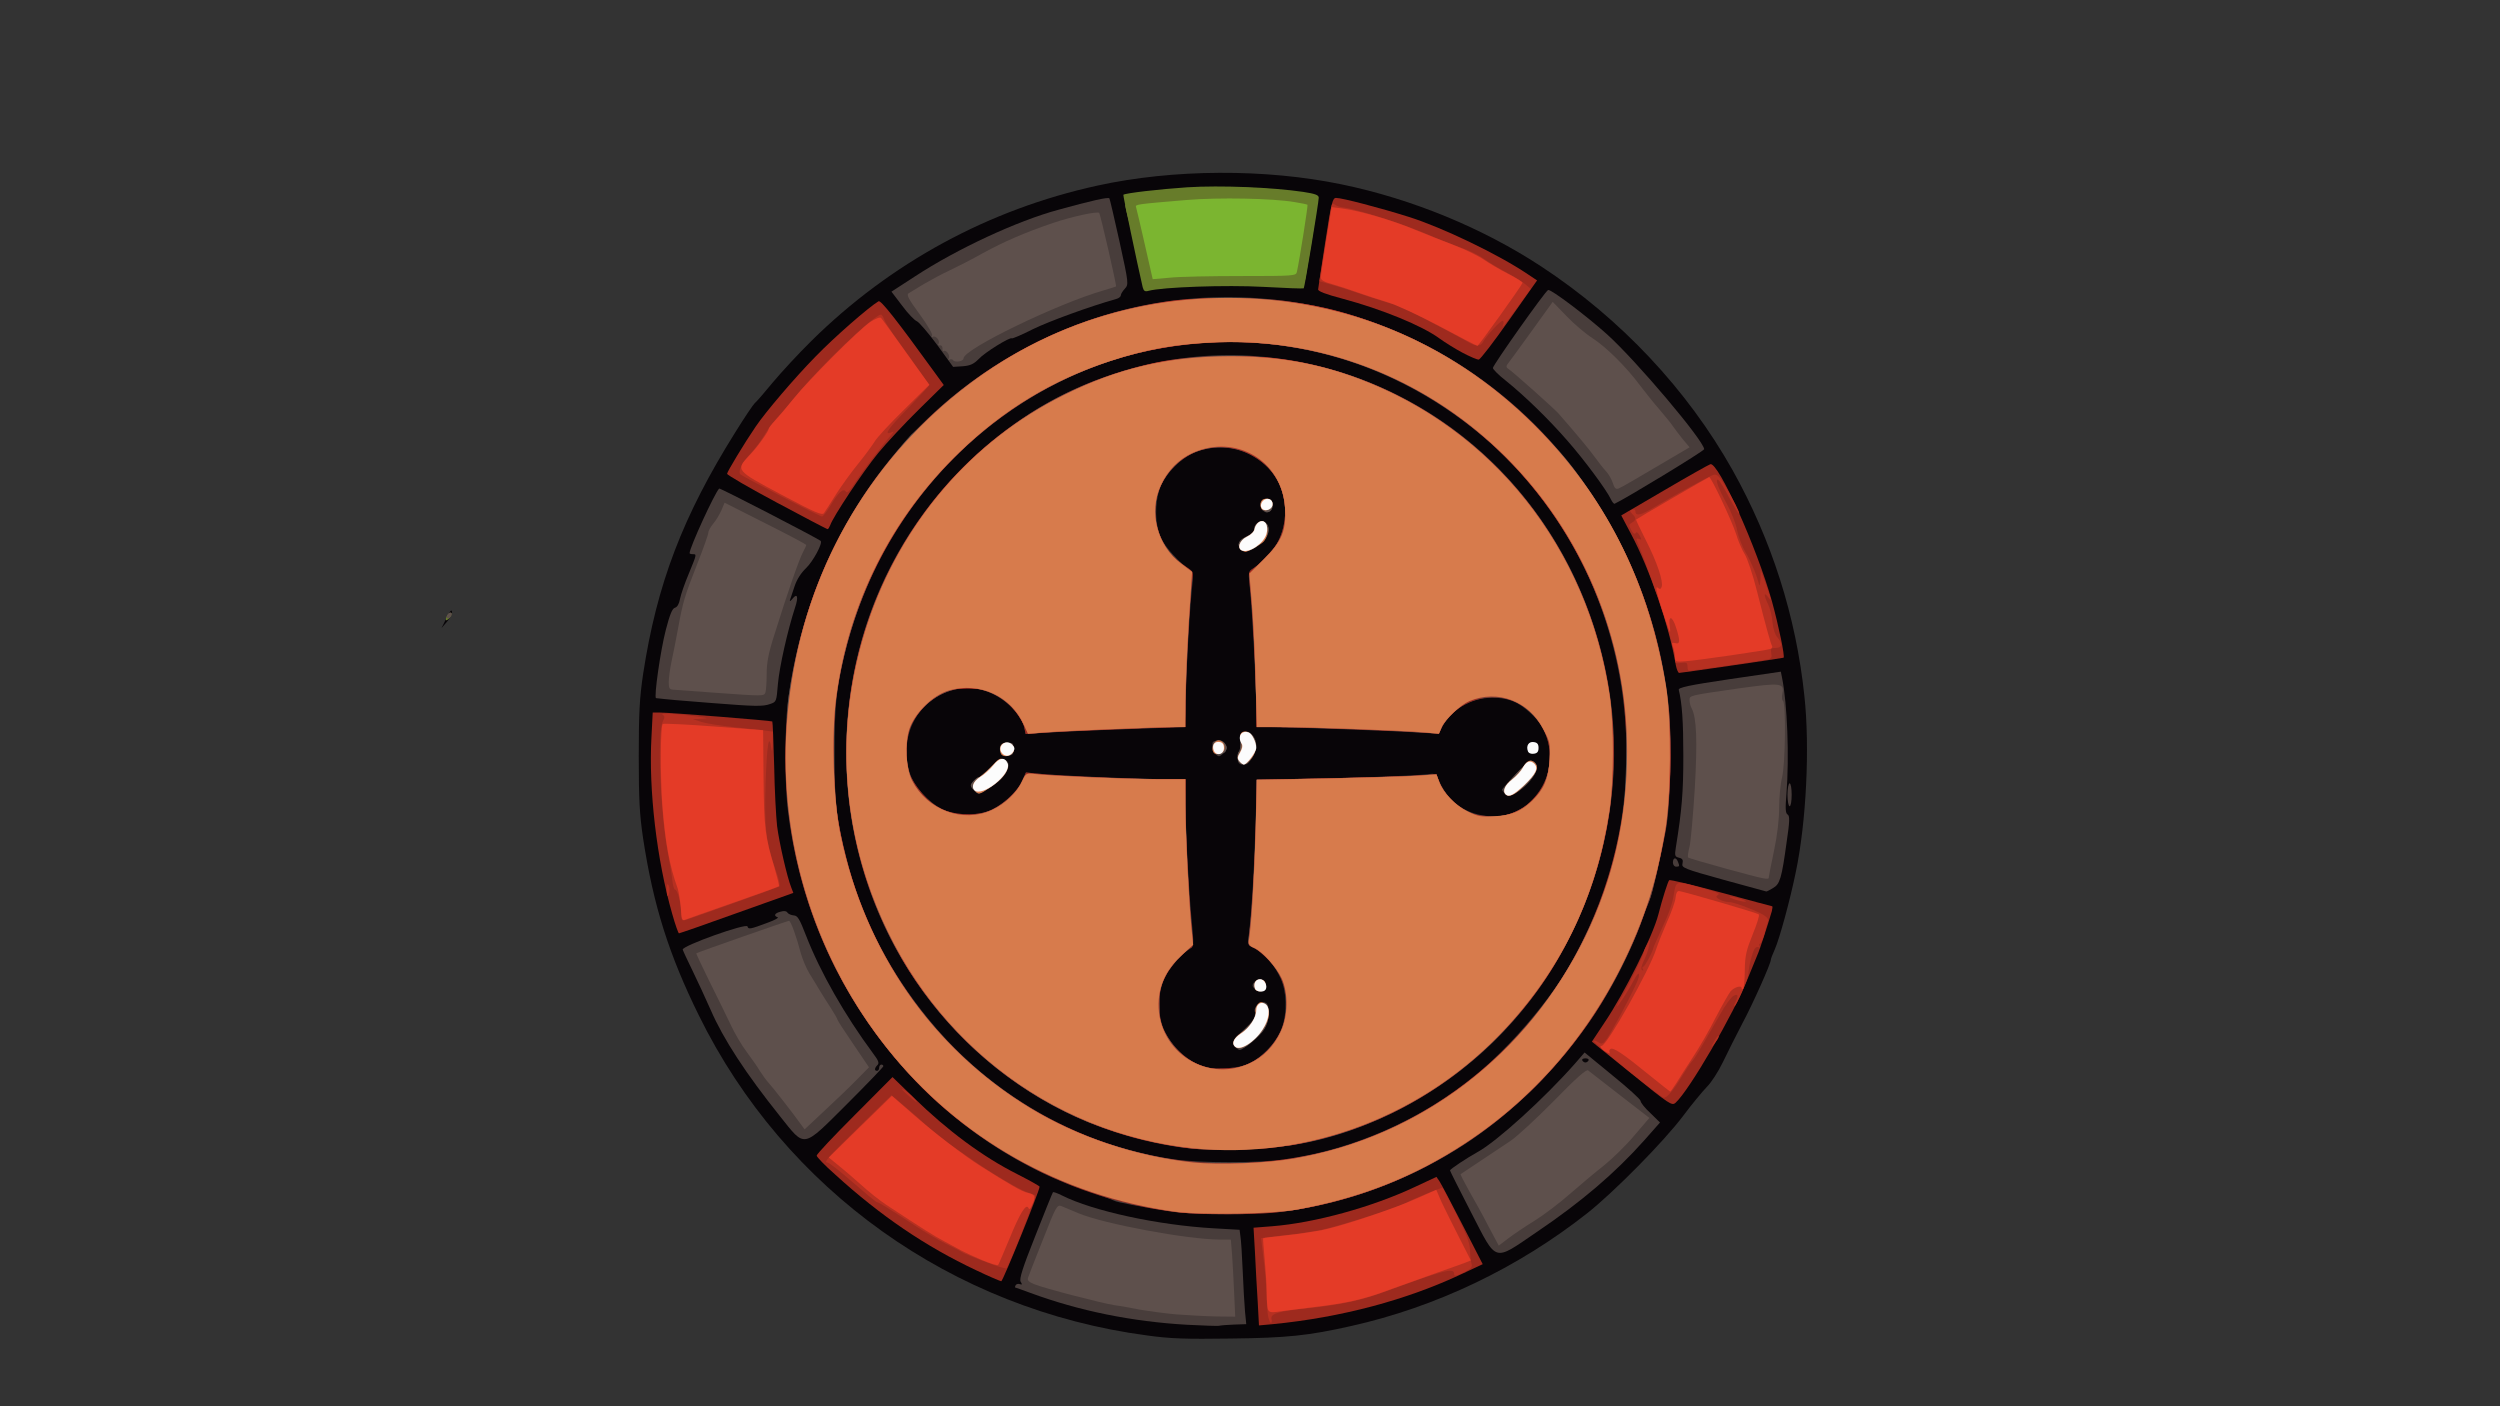 <!DOCTYPE svg PUBLIC "-//W3C//DTD SVG 20010904//EN" "http://www.w3.org/TR/2001/REC-SVG-20010904/DTD/svg10.dtd">
<svg version="1.0" xmlns="http://www.w3.org/2000/svg" width="1200px" height="675px" viewBox="0 0 12000 6750" preserveAspectRatio="xMidYMid meet">
<rect x="0" y="0" width="12000" height="6750" fill="#333333" stroke="none"/>
<g id="layer101" fill="#080508" stroke="none">
<path d="M5505 6410 c-934 -124 -1737 -697 -2150 -1535 -144 -292 -219 -529 -268 -850 -17 -115 -21 -186 -21 -395 0 -209 4 -280 21 -395 66 -432 190 -757 443 -1161 44 -71 86 -133 93 -139 7 -5 46 -50 87 -100 41 -49 124 -139 185 -199 380 -375 851 -631 1372 -745 364 -80 807 -82 1173 -6 338 70 676 209 958 394 382 251 701 591 918 977 188 336 305 703 345 1084 27 247 9 607 -41 845 -27 133 -78 320 -101 372 -11 24 -19 46 -19 50 0 18 -86 211 -137 306 -29 56 -71 139 -93 185 -22 46 -57 100 -78 120 -20 21 -71 82 -112 137 -93 124 -333 367 -462 469 -334 263 -726 450 -1133 541 -204 46 -307 57 -580 60 -212 3 -286 1 -400 -15z"/>
<path d="M2140 2973 c21 -44 30 -53 30 -30 0 6 -12 26 -25 42 l-26 30 21 -42z"/>
</g>
<g id="layer102" fill="#483d3b" stroke="none">
<path d="M5700 6359 c-267 -15 -521 -67 -754 -153 -38 -14 -71 -26 -73 -26 -2 0 -1 -5 2 -11 4 -6 13 -8 21 -5 11 4 11 1 3 -12 -7 -13 8 -63 71 -221 44 -112 82 -206 84 -208 2 -3 21 4 43 15 149 75 462 143 730 158 l123 7 4 31 c3 17 8 92 11 166 3 74 8 162 11 195 l6 61 -59 2 c-32 1 -65 4 -73 6 -8 1 -76 -1 -150 -5z"/>
<path d="M7062 5821 c-56 -109 -102 -200 -102 -203 0 -6 83 -61 132 -88 92 -50 321 -258 469 -426 l45 -52 134 110 c74 60 135 115 135 123 0 8 21 34 47 58 l46 45 -76 86 c-138 155 -300 294 -516 440 -210 143 -189 149 -314 -93z m563 -731 c3 -5 -3 -10 -15 -10 -12 0 -18 5 -15 10 3 6 10 10 15 10 5 0 12 -4 15 -10z"/>
<path d="M5620 5815 c-137 -21 -261 -44 -273 -52 -6 -4 -61 -23 -122 -44 -776 -260 -1347 -989 -1445 -1844 -13 -116 -13 -374 0 -490 30 -256 110 -530 221 -756 222 -448 563 -787 1004 -1000 928 -448 2053 -133 2632 739 202 305 326 635 369 987 20 162 15 493 -10 630 -22 118 -65 305 -76 330 -5 11 -26 65 -46 120 -154 421 -468 813 -846 1059 -259 168 -552 278 -856 320 -136 19 -429 20 -552 1z m547 -250 c330 -47 657 -191 918 -405 153 -126 337 -338 438 -506 491 -817 332 -1906 -368 -2527 -456 -404 -1047 -567 -1628 -447 -701 145 -1277 704 -1463 1418 -48 187 -59 282 -58 522 0 238 8 308 60 512 72 287 219 563 427 803 295 340 703 566 1142 630 124 18 406 18 532 0z"/>
<path d="M5645 5504 c-193 -30 -371 -87 -545 -174 -612 -308 -1011 -939 -1037 -1640 -25 -697 300 -1328 879 -1704 313 -203 720 -307 1092 -276 832 67 1502 674 1675 1518 146 707 -130 1467 -690 1904 -209 164 -462 287 -704 343 -194 46 -484 58 -670 29z m331 -391 c69 -23 155 -110 178 -181 25 -76 22 -171 -7 -236 -30 -64 -74 -116 -122 -142 -35 -18 -36 -20 -31 -64 13 -101 26 -308 32 -522 l7 -228 162 0 c162 0 601 -16 663 -24 30 -5 34 -2 54 42 46 97 130 153 239 160 255 16 389 -314 200 -491 -62 -58 -110 -78 -188 -78 -104 0 -206 61 -246 148 l-11 25 -101 -6 c-116 -8 -596 -25 -702 -26 l-73 0 0 -84 c0 -110 -19 -469 -30 -576 -8 -81 -8 -86 13 -100 98 -67 148 -150 155 -254 8 -131 -54 -238 -171 -296 -76 -37 -165 -42 -249 -14 -73 24 -158 109 -182 182 -24 72 -22 169 5 231 19 45 94 128 142 156 15 9 16 20 7 105 -12 122 -30 449 -30 563 0 48 -3 87 -7 87 -402 14 -553 20 -646 26 l-114 7 -6 -29 c-15 -76 -118 -165 -214 -185 -226 -46 -409 173 -336 402 23 72 107 158 177 182 62 21 139 22 199 1 59 -20 138 -90 162 -144 l19 -42 65 6 c100 10 483 26 599 26 l102 0 0 108 c0 131 16 427 31 581 10 104 9 115 -7 124 -42 24 -96 83 -121 135 -37 75 -39 181 -5 257 36 80 115 152 192 176 45 13 145 9 196 -8z"/>
<path d="M5932 5028 c-21 -21 -13 -38 40 -87 42 -39 52 -54 53 -81 0 -36 22 -57 49 -47 25 10 21 86 -7 128 -21 31 -100 99 -116 99 -4 0 -12 -5 -19 -12z"/>
<path d="M6020 4745 c-10 -12 -10 -18 0 -30 20 -25 55 -15 55 15 0 30 -35 40 -55 15z"/>
<path d="M7222 3808 c-7 -7 -12 -14 -12 -17 0 -10 128 -141 138 -141 5 0 15 7 22 15 19 23 -8 74 -63 119 -47 38 -66 43 -85 24z"/>
<path d="M4676 3794 c-9 -8 -16 -19 -16 -24 0 -11 29 -40 40 -40 4 0 28 -21 53 -46 35 -35 50 -44 66 -39 48 15 13 85 -68 136 -52 34 -55 34 -75 13z"/>
<path d="M5947 3663 c-9 -9 -9 -48 1 -57 4 -4 7 -27 7 -49 0 -35 3 -42 22 -45 25 -4 53 31 53 68 0 53 -57 110 -83 83z"/>
<path d="M5832 3618 c-11 -11 -17 -58 -8 -58 2 0 11 -3 19 -6 14 -5 47 20 47 36 0 10 -29 40 -39 40 -4 0 -12 -5 -19 -12z"/>
<path d="M5952 2633 c-13 -26 -5 -41 34 -59 20 -9 34 -24 34 -34 0 -23 26 -44 45 -36 39 15 30 74 -18 110 -46 35 -83 43 -95 19z"/>
<path d="M6062 2451 c-8 -4 -12 -19 -10 -32 2 -18 9 -24 28 -24 19 0 26 6 28 24 3 20 -11 41 -28 41 -3 0 -11 -4 -18 -9z"/>
<path d="M3744 5358 c-164 -205 -272 -370 -333 -511 -24 -54 -63 -139 -87 -188 -24 -49 -45 -94 -47 -101 -3 -18 307 -129 311 -111 4 15 12 14 102 -20 30 -11 49 -22 43 -24 -21 -7 -15 -20 14 -27 16 -5 29 -3 33 5 4 6 18 12 30 13 19 1 28 17 59 97 69 177 186 382 323 567 25 33 29 45 20 54 -15 15 -16 28 -2 28 6 0 10 -7 10 -15 0 -8 5 -15 10 -15 6 0 10 3 10 8 0 4 -78 85 -173 180 -218 217 -200 214 -323 60z"/>
<path d="M8273 4223 c-192 -53 -202 -58 -197 -78 4 -17 0 -24 -17 -28 -20 -5 -21 -10 -15 -49 29 -180 36 -264 36 -438 0 -167 -6 -254 -22 -319 -2 -11 49 -22 244 -51 l246 -36 6 30 c25 123 35 379 21 555 -6 72 -5 95 6 101 10 7 10 31 -5 131 -24 175 -32 203 -66 222 -15 9 -30 17 -32 16 -1 0 -94 -26 -205 -56z"/>
<path d="M8030 4140 c0 -24 15 -27 24 -4 9 22 8 24 -9 24 -8 0 -15 -9 -15 -20z"/>
<path d="M8580 3815 c0 -30 5 -55 10 -55 6 0 10 25 10 55 0 30 -4 55 -10 55 -5 0 -10 -25 -10 -55z"/>
<path d="M3410 3374 c-136 -10 -220 -18 -261 -23 -11 -2 21 -228 47 -328 19 -73 31 -103 44 -106 11 -3 20 -19 24 -42 4 -21 23 -76 42 -121 39 -95 39 -94 19 -94 -8 0 -15 -2 -15 -5 0 -26 120 -288 142 -310 4 -4 465 235 487 251 12 10 -37 100 -70 131 -24 23 -44 54 -55 87 -9 28 -19 58 -22 66 -3 8 2 6 11 -5 24 -31 31 -11 13 42 -36 111 -75 285 -82 366 -7 84 -7 86 -37 96 -36 13 -70 12 -287 -5z"/>
<path d="M7732 2396 c-19 -42 -127 -188 -207 -279 -92 -106 -206 -216 -295 -288 -36 -28 -65 -57 -64 -63 1 -15 252 -370 265 -374 13 -5 184 124 282 212 144 130 465 511 467 552 0 9 -383 241 -430 262 -4 1 -11 -8 -18 -22z"/>
<path d="M4498 1655 c-43 -58 -87 -109 -97 -113 -11 -4 -43 -37 -71 -75 l-51 -67 114 -74 c200 -131 490 -266 687 -319 155 -43 239 -62 245 -55 2 2 24 96 49 209 44 201 44 204 25 225 -10 11 -19 25 -19 31 0 7 -10 15 -22 18 -128 36 -322 107 -400 145 -53 27 -98 46 -101 44 -8 -8 -131 68 -160 100 -23 23 -39 31 -75 34 l-47 3 -77 -106z"/>
</g>
<g id="layer103" fill="#9e2a1e" stroke="none">
<path d="M6037 6249 c-4 -63 -10 -168 -13 -235 l-7 -121 89 -7 c204 -16 480 -92 684 -188 l105 -49 15 22 c8 12 58 107 111 210 l96 187 -96 45 c-268 127 -584 211 -912 243 l-66 6 -6 -113z"/>
<path d="M4685 6097 c-242 -114 -459 -261 -677 -460 -49 -43 -88 -84 -88 -90 0 -7 82 -94 182 -194 l182 -183 101 98 c164 160 333 285 498 368 59 30 107 57 107 60 0 21 -176 454 -184 454 -6 -1 -61 -24 -121 -53z"/>
<path d="M5653 5819 c-832 -97 -1544 -711 -1792 -1547 -159 -536 -109 -1133 138 -1637 319 -650 913 -1089 1608 -1189 146 -21 426 -21 574 0 689 96 1286 536 1608 1185 116 234 194 506 222 779 15 142 6 451 -16 575 -22 124 -64 304 -79 340 -7 17 -26 66 -41 110 -37 104 -145 317 -216 425 -350 536 -914 889 -1534 960 -104 11 -368 11 -472 -1z m552 -260 c146 -24 239 -49 370 -100 333 -130 632 -362 851 -659 202 -275 336 -627 375 -985 14 -131 6 -376 -16 -520 -101 -647 -518 -1209 -1098 -1480 -299 -140 -641 -198 -968 -165 -879 89 -1585 795 -1705 1704 -19 145 -14 450 10 590 105 607 464 1123 981 1408 373 205 779 275 1200 207z"/>
<path d="M5730 5514 c-14 -2 -59 -9 -100 -15 -41 -5 -126 -24 -188 -40 -617 -162 -1119 -661 -1301 -1294 -312 -1084 337 -2201 1409 -2425 191 -40 477 -42 677 -5 480 89 912 376 1188 790 389 583 439 1320 131 1950 -103 209 -208 354 -378 522 -291 288 -650 462 -1058 512 -79 10 -323 13 -380 5z m282 -416 c162 -96 212 -299 110 -451 -25 -37 -95 -100 -122 -109 -8 -2 -8 -28 0 -93 13 -117 30 -439 30 -586 l0 -116 308 -6 c169 -4 363 -10 432 -13 l125 -7 12 34 c18 49 67 105 120 136 34 20 63 27 117 31 94 6 158 -20 221 -90 164 -183 40 -482 -200 -481 -103 0 -208 64 -248 150 -11 25 -12 25 -97 19 -109 -8 -577 -26 -697 -26 l-93 0 0 -102 c0 -133 -18 -471 -30 -568 -9 -71 -8 -76 13 -90 99 -67 148 -148 155 -255 8 -131 -55 -237 -173 -296 -157 -77 -343 -12 -421 147 -65 133 -17 306 107 386 41 26 47 35 44 57 -10 55 -25 295 -31 504 l-7 217 -26 0 c-68 1 -548 20 -637 26 l-101 7 -6 -29 c-8 -44 -62 -111 -114 -144 -150 -96 -341 -40 -425 123 -29 58 -36 168 -14 235 21 62 92 144 150 174 57 29 159 35 224 14 63 -21 144 -92 169 -147 l18 -41 60 6 c90 10 454 26 588 26 l117 0 0 113 c0 134 16 453 30 592 8 76 7 101 -2 104 -29 10 -100 88 -125 140 -24 47 -28 68 -27 136 0 66 5 89 26 130 35 67 90 122 152 152 44 21 62 24 137 21 70 -3 93 -9 131 -30z"/>
<path d="M7833 5155 l-192 -155 63 -95 c93 -138 230 -413 256 -515 20 -78 46 -159 52 -165 3 -4 115 23 248 59 133 36 244 66 246 66 3 0 2 10 -1 23 -19 65 -58 186 -70 212 -7 17 -27 66 -45 110 -69 173 -281 538 -347 598 -18 16 -28 9 -210 -138z"/>
<path d="M3227 4388 c-75 -261 -114 -598 -100 -850 l6 -118 31 0 c50 0 538 39 543 43 2 2 6 98 9 213 2 115 9 245 14 289 10 79 48 245 68 295 l10 26 -272 97 c-149 54 -274 97 -277 97 -3 0 -18 -42 -32 -92z"/>
<path d="M8044 3193 c-31 -186 -127 -465 -214 -628 l-48 -91 207 -121 c114 -67 214 -123 221 -125 39 -9 223 401 295 657 32 116 64 269 56 272 -8 3 -489 73 -501 73 -5 0 -12 -17 -16 -37z"/>
<path d="M3728 2412 c-131 -70 -238 -132 -238 -138 0 -9 83 -147 137 -226 48 -71 187 -234 287 -336 92 -95 255 -237 303 -266 11 -6 82 83 276 351 l37 51 -121 119 c-66 65 -154 159 -194 208 -73 89 -218 308 -230 346 -4 10 -9 19 -13 19 -4 -1 -114 -58 -244 -128z"/>
<path d="M7020 1693 c-36 -19 -85 -50 -110 -68 -84 -62 -278 -141 -465 -191 -83 -22 -119 -36 -118 -45 1 -8 16 -110 34 -226 29 -189 35 -213 52 -213 29 0 209 47 349 91 162 51 432 181 571 275 l45 30 -134 190 c-73 104 -139 190 -146 190 -7 1 -42 -14 -78 -33z"/>
</g>
<g id="layer104" fill="#677c2a" stroke="none">
<path d="M2140 2975 c0 -18 19 -40 26 -32 4 4 0 15 -9 24 -9 10 -17 13 -17 8z"/>
<path d="M5485 1379 c-26 -112 -95 -442 -93 -444 9 -8 172 -27 307 -36 160 -10 405 0 556 22 58 9 75 15 75 28 0 22 -68 432 -72 435 -2 2 -88 -1 -193 -7 -179 -10 -486 1 -552 19 -17 5 -23 1 -28 -17z"/>
</g>
<g id="layer105" fill="#5e504c" stroke="none">
<path d="M5645 6309 c-55 -5 -134 -16 -175 -23 -41 -8 -95 -18 -120 -21 -60 -9 -341 -82 -386 -101 -27 -11 -34 -19 -29 -32 3 -9 35 -92 72 -184 61 -156 67 -166 87 -159 11 5 48 20 81 34 123 52 527 127 682 127 l51 0 6 73 c3 39 7 123 10 185 l5 112 -92 -1 c-51 -1 -137 -6 -192 -10z"/>
<path d="M7145 5887 c-26 -51 -68 -127 -93 -170 -24 -43 -43 -80 -41 -81 4 -3 37 -25 237 -158 31 -20 125 -107 210 -193 108 -111 157 -154 165 -147 7 5 75 58 153 119 l141 109 -72 84 c-39 47 -106 112 -147 145 -42 33 -116 95 -165 138 -48 42 -124 100 -168 127 -44 27 -100 65 -125 84 l-46 35 -49 -92z"/>
<path d="M5660 5819 c-549 -68 -1056 -352 -1400 -785 -266 -335 -422 -709 -476 -1144 -13 -103 -12 -457 1 -545 54 -370 175 -689 371 -980 56 -84 202 -268 225 -285 4 -3 45 -41 91 -85 233 -225 552 -405 873 -493 173 -47 286 -63 482 -69 314 -10 555 31 826 138 273 109 488 251 703 464 143 143 160 162 246 282 229 320 370 698 409 1103 14 150 7 414 -16 550 -22 135 -64 320 -80 355 -7 17 -20 50 -28 75 -50 149 -164 369 -271 520 -165 235 -352 416 -590 572 -245 160 -498 260 -796 313 -112 20 -455 29 -570 14z m498 -250 c201 -33 321 -67 477 -134 418 -181 753 -499 958 -910 98 -195 151 -356 193 -580 19 -106 28 -449 13 -565 -66 -531 -324 -1001 -729 -1327 -490 -395 -1147 -515 -1742 -320 -411 136 -755 401 -1005 776 -158 238 -276 563 -313 866 -15 118 -11 393 7 524 90 656 509 1232 1098 1511 175 83 419 150 617 169 103 11 336 5 426 -10z"/>
<path d="M5725 5514 c-146 -16 -365 -72 -505 -129 -380 -157 -710 -454 -912 -820 -259 -471 -316 -1030 -156 -1540 172 -549 595 -1006 1113 -1200 222 -83 406 -116 645 -116 356 0 683 99 985 298 793 523 1076 1586 655 2458 -263 545 -768 932 -1345 1031 -87 15 -397 26 -480 18z m270 -409 c63 -28 118 -83 152 -153 35 -72 38 -183 6 -254 -26 -57 -93 -131 -134 -149 -29 -11 -31 -15 -25 -50 16 -102 35 -435 36 -625 l0 -131 328 -7 c180 -3 374 -9 432 -12 l105 -7 12 34 c18 49 67 105 120 136 68 40 172 44 244 11 107 -50 160 -128 167 -249 4 -61 1 -84 -16 -122 -52 -118 -146 -183 -262 -181 -36 0 -81 8 -101 16 -48 21 -110 78 -135 123 l-19 36 -95 -6 c-52 -3 -124 -8 -160 -10 -36 -2 -189 -7 -340 -11 -151 -4 -276 -7 -276 -8 -1 0 -4 -104 -8 -231 -6 -220 -21 -455 -31 -483 -3 -7 28 -46 68 -85 90 -89 112 -141 105 -251 -6 -88 -41 -159 -106 -217 -115 -101 -311 -96 -420 13 -102 100 -125 236 -63 363 19 38 47 77 68 93 19 15 44 34 56 43 20 15 20 19 8 178 -6 89 -14 255 -18 369 -3 114 -6 208 -7 208 0 1 -84 5 -186 8 -219 7 -363 14 -480 22 l-85 6 -22 -45 c-95 -195 -329 -235 -479 -82 -67 68 -88 128 -82 234 5 87 28 141 85 197 85 86 219 110 326 60 63 -30 120 -84 144 -137 18 -38 18 -38 68 -33 81 9 377 21 550 23 87 1 160 3 161 4 1 1 4 103 7 227 6 217 23 504 32 545 3 14 -11 33 -48 66 -29 26 -66 71 -82 100 -26 48 -30 64 -30 139 0 70 4 93 23 129 37 69 80 117 133 146 88 47 184 51 274 10z"/>
<path d="M5937 5029 c-28 -16 -20 -44 21 -72 40 -29 77 -81 67 -97 -11 -18 15 -51 38 -48 18 2 23 11 25 42 4 51 -12 89 -58 130 -52 47 -72 56 -93 45z"/>
<path d="M7227 3813 c-16 -16 -2 -42 53 -102 59 -63 83 -72 96 -36 17 44 -118 170 -149 138z"/>
<path d="M4676 3794 c-9 -8 -16 -19 -16 -24 0 -11 29 -40 40 -40 5 0 29 -21 55 -47 38 -37 50 -45 64 -36 41 26 12 84 -68 134 -52 34 -55 34 -75 13z"/>
<path d="M5953 3663 c-14 -5 -18 -45 -5 -57 4 -4 7 -27 7 -49 0 -35 3 -42 22 -45 25 -4 53 31 53 68 0 31 -35 90 -52 89 -7 0 -19 -3 -25 -6z"/>
<path d="M4804 3616 c-12 -31 0 -51 31 -51 27 0 30 3 30 30 0 25 -4 30 -28 33 -17 2 -29 -2 -33 -12z"/>
<path d="M5827 3613 c-13 -12 -7 -51 8 -57 32 -12 61 17 49 49 -6 15 -45 21 -57 8z"/>
<path d="M5956 2635 c-21 -21 -11 -42 30 -61 20 -10 34 -24 34 -34 0 -23 26 -44 45 -36 39 15 30 74 -18 109 -45 34 -72 41 -91 22z"/>
<path d="M6060 2445 c-19 -23 -8 -50 20 -50 19 0 26 6 28 24 5 35 -26 53 -48 26z"/>
<path d="M3843 5395 c-31 -44 -136 -179 -156 -200 -10 -11 -28 -36 -40 -55 -11 -19 -40 -60 -63 -91 -23 -30 -59 -91 -79 -135 -21 -43 -66 -137 -102 -208 -35 -71 -62 -129 -61 -130 9 -6 438 -156 445 -156 9 0 36 76 57 156 8 28 26 72 42 98 16 26 38 61 48 79 11 18 34 55 53 84 18 28 33 54 33 58 0 3 34 56 76 117 l75 111 -58 59 c-32 33 -102 100 -155 149 l-96 90 -19 -26z"/>
<path d="M8286 4170 c-98 -27 -180 -51 -183 -54 -3 -2 0 -26 7 -53 6 -26 17 -151 25 -278 13 -227 9 -340 -15 -385 -6 -10 -10 -28 -10 -39 0 -23 -6 -22 238 -57 202 -28 218 -26 207 27 -3 15 -2 30 3 33 15 9 12 303 -4 367 -8 31 -14 97 -14 145 0 56 -9 134 -25 209 -14 66 -25 123 -25 127 0 12 -14 10 -204 -42z"/>
<path d="M3430 3325 c-91 -7 -177 -13 -192 -14 -25 -1 -28 -5 -28 -37 0 -19 6 -65 14 -102 8 -37 22 -107 31 -157 23 -126 31 -153 91 -306 30 -76 54 -144 54 -152 0 -9 11 -28 24 -44 13 -15 30 -44 39 -64 l15 -36 196 99 c108 54 196 101 196 104 0 3 -7 18 -15 33 -22 43 -74 193 -139 401 -28 87 -36 132 -36 187 0 39 -3 78 -6 87 -7 18 -9 18 -244 1z"/>
<path d="M2146 2956 c3 -9 11 -16 16 -16 13 0 5 23 -10 28 -7 2 -10 -2 -6 -12z"/>
<path d="M7741 2317 c-6 -18 -21 -44 -34 -57 -12 -13 -35 -43 -52 -66 -25 -35 -88 -111 -174 -209 -19 -22 -224 -205 -243 -216 -8 -5 -9 -12 -2 -21 6 -7 57 -77 114 -156 l103 -143 66 68 c36 38 93 86 126 107 65 42 162 138 227 226 23 30 64 82 92 114 28 33 58 69 66 82 8 12 30 40 47 62 l33 39 -163 96 c-89 53 -169 99 -178 102 -13 5 -20 -2 -28 -28z"/>
<path d="M4574 1728 c-3 -4 -10 -5 -16 -2 -7 4 -8 2 -4 -5 9 -13 -12 -44 -24 -36 -4 3 -7 -3 -6 -13 0 -9 -5 -16 -12 -14 -8 1 -11 -2 -7 -8 9 -14 -14 -42 -28 -33 -6 3 -7 1 -3 -6 4 -6 -21 -50 -60 -103 -53 -72 -64 -94 -53 -100 8 -5 41 -25 74 -45 33 -19 88 -49 123 -65 34 -16 107 -53 160 -83 101 -55 199 -98 337 -145 89 -30 212 -57 221 -48 6 6 85 351 81 353 -1 1 -27 9 -57 18 -224 64 -675 283 -675 327 0 15 -43 22 -51 8z"/>
</g>
<g id="layer106" fill="#b63021" stroke="none">
<path d="M6086 6313 c-3 -21 -6 -65 -6 -98 -1 -33 -7 -107 -14 -165 -7 -58 -13 -106 -12 -107 1 -1 48 -7 106 -13 58 -6 139 -18 180 -26 83 -17 373 -109 405 -128 27 -17 176 -78 180 -74 1 2 31 59 66 128 48 95 64 136 65 170 0 25 4 54 7 65 6 17 -1 25 -38 43 -37 18 -45 19 -45 7 0 -32 -47 -19 -343 89 -107 39 -208 60 -362 76 -136 13 -178 26 -172 51 3 10 2 19 -3 19 -4 0 -10 -17 -14 -37z"/>
<path d="M4805 6083 c-27 -6 -177 -64 -190 -74 -5 -4 -39 -21 -75 -39 -36 -18 -101 -56 -145 -85 -128 -84 -178 -115 -186 -115 -4 0 -56 -43 -116 -95 -59 -52 -114 -95 -121 -95 -20 0 -4 -18 160 -179 l147 -144 58 49 c32 26 81 69 108 95 28 26 75 65 106 86 31 21 80 55 110 76 91 64 227 145 267 159 20 7 39 14 41 15 6 4 -132 353 -139 352 -3 -1 -14 -3 -25 -6z"/>
<path d="M5660 5819 c-477 -59 -944 -292 -1267 -632 -543 -572 -745 -1362 -547 -2137 194 -757 793 -1366 1527 -1555 213 -54 345 -68 587 -62 273 8 452 43 695 139 666 263 1174 879 1318 1598 83 409 52 852 -85 1225 -166 455 -463 835 -853 1091 -247 163 -507 266 -805 319 -112 20 -455 29 -570 14z m554 -259 c765 -131 1379 -729 1550 -1510 275 -1255 -674 -2449 -1914 -2407 -477 16 -900 195 -1244 527 -329 317 -539 739 -596 1200 -15 125 -12 392 6 521 83 595 422 1119 924 1425 232 141 512 235 788 264 121 12 353 3 486 -20z"/>
<path d="M5696 5510 c-543 -68 -1026 -376 -1331 -849 -70 -108 -168 -320 -209 -450 -190 -603 -86 -1248 282 -1751 269 -368 668 -625 1117 -720 129 -27 420 -38 561 -21 545 67 1039 385 1332 857 267 430 357 935 257 1432 -154 761 -750 1353 -1495 1487 -109 19 -408 28 -514 15z m299 -405 c65 -29 121 -86 154 -155 34 -73 35 -182 4 -252 -26 -57 -93 -131 -133 -148 -27 -11 -30 -16 -25 -44 12 -75 26 -289 32 -517 l6 -246 326 -7 c179 -3 373 -9 431 -12 l105 -7 13 35 c18 52 76 113 134 142 101 51 234 28 316 -55 54 -54 75 -104 80 -194 4 -75 2 -84 -30 -145 -70 -135 -218 -192 -355 -135 -43 18 -118 89 -133 126 l-13 31 -66 -6 c-91 -9 -551 -26 -692 -26 l-116 0 -6 -222 c-4 -123 -12 -289 -18 -369 l-12 -146 69 -69 c87 -86 109 -140 102 -248 -21 -324 -458 -402 -596 -106 -60 127 -18 289 97 375 l54 40 -7 95 c-18 265 -26 416 -26 528 l0 122 -57 0 c-92 1 -530 19 -618 26 l-80 6 -22 -45 c-31 -64 -78 -114 -137 -145 -43 -22 -64 -27 -131 -27 -67 0 -88 5 -131 27 -66 35 -128 106 -150 170 -22 68 -16 187 14 245 73 141 246 204 385 140 61 -28 120 -85 144 -139 17 -36 20 -38 58 -33 68 9 453 25 593 25 l132 0 0 127 c0 132 16 448 29 588 l8 80 -54 49 c-67 60 -102 127 -110 210 -22 236 216 408 432 311z"/>
<path d="M4355 5254 c-22 -19 -31 -31 -20 -25 19 8 74 61 64 61 -2 0 -22 -16 -44 -36z"/>
<path d="M7813 5137 c-89 -73 -162 -135 -163 -140 0 -4 9 -2 21 5 18 12 23 10 42 -16 21 -29 103 -181 141 -264 23 -50 15 -68 -10 -20 -21 42 -76 128 -82 128 -2 0 8 -21 23 -46 36 -61 105 -201 105 -213 0 -5 7 -22 16 -37 l16 -29 -6 32 c-3 18 -14 51 -25 73 -13 27 -16 42 -9 47 7 3 8 1 4 -5 -4 -7 -3 -12 2 -12 7 0 45 -71 48 -90 0 -3 17 -40 36 -82 40 -86 55 -127 63 -178 9 -62 12 -62 115 -33 106 30 109 31 92 42 -15 9 27 31 58 31 21 0 107 31 158 58 21 11 31 23 29 32 -3 8 -11 36 -18 63 -7 26 -17 47 -22 47 -4 0 -5 5 -1 12 4 6 3 8 -3 5 -6 -4 -15 -1 -20 6 -11 14 -31 92 -31 123 0 21 -58 154 -67 154 -3 0 -1 -9 5 -19 16 -32 13 -43 -9 -31 -11 5 -40 45 -64 88 -106 185 -119 208 -136 227 -10 11 -32 45 -50 75 -38 63 -70 100 -85 99 -6 0 -84 -60 -173 -132z"/>
<path d="M8219 5015 c17 -33 31 -51 31 -40 0 6 -10 21 -21 35 -13 17 -17 18 -10 5z"/>
<path d="M3270 4384 c0 -47 -18 -114 -30 -114 -4 0 -11 -21 -13 -47 -3 -27 -13 -86 -22 -133 -36 -194 -51 -576 -23 -628 10 -19 9 -25 -2 -32 -14 -9 71 -4 170 10 52 7 53 8 15 10 l-40 2 44 14 c24 7 92 18 150 24 58 6 125 13 149 16 l42 6 -1 57 c-1 33 -4 44 -6 26 -12 -81 -21 -28 -28 157 -7 221 1 292 50 430 14 37 20 70 16 73 -8 5 -416 151 -453 162 -15 4 -18 -1 -18 -33z"/>
<path d="M8331 4319 c-18 -6 -31 -12 -29 -14 2 -3 24 1 49 9 49 16 33 20 -20 5z"/>
<path d="M3200 4268 c0 -23 3 -29 9 -19 8 12 4 51 -5 51 -2 0 -4 -15 -4 -32z"/>
<path d="M8100 3199 c0 -18 -5 -21 -30 -17 -24 4 -30 1 -30 -13 0 -63 -81 -317 -178 -561 -10 -23 -9 -26 5 -21 13 5 14 3 3 -17 -8 -15 -15 -19 -19 -11 -5 7 -12 2 -21 -15 -13 -23 -12 -27 3 -35 21 -12 22 -23 2 -42 -13 -13 -13 -16 0 -21 9 -3 15 0 15 9 0 24 28 18 88 -19 102 -61 267 -151 287 -157 16 -4 27 6 53 49 43 72 74 133 70 138 -3 2 -23 -32 -47 -76 -23 -44 -47 -83 -53 -86 -19 -12 1 44 41 115 20 36 43 93 49 126 7 33 25 80 40 105 26 43 55 112 65 155 3 11 6 0 7 -25 l1 -45 18 50 c10 28 21 61 26 75 7 24 7 24 -9 5 -21 -27 -20 -7 1 36 9 18 19 57 21 86 3 32 12 59 23 72 27 29 24 51 -7 51 -23 0 -26 3 -22 25 4 20 1 26 -16 30 -22 5 -367 55 -379 55 -4 0 -7 -10 -7 -21z"/>
<path d="M3748 2381 c-104 -54 -191 -100 -194 -104 -13 -13 8 -57 46 -97 22 -23 52 -63 67 -88 14 -26 47 -69 73 -97 25 -27 64 -72 86 -100 101 -128 370 -385 403 -385 4 0 11 12 17 28 6 15 57 90 113 166 55 77 101 142 101 145 0 3 -45 52 -100 109 -96 98 -120 132 -83 118 15 -6 15 -5 1 11 -52 61 -140 177 -172 227 -28 43 -40 56 -46 46 -12 -19 -36 3 -75 69 -17 28 -34 51 -40 50 -5 0 -94 -44 -197 -98z"/>
<path d="M7044 1640 c-36 -21 -252 -135 -306 -162 -20 -10 -42 -18 -49 -18 -7 0 -64 -18 -128 -39 -64 -22 -141 -47 -172 -55 l-56 -16 23 -142 c13 -79 26 -164 30 -191 6 -39 9 -45 21 -35 8 6 27 13 42 14 61 7 283 78 401 128 69 30 148 61 177 70 28 10 69 30 91 45 21 16 70 46 108 66 38 21 81 47 95 59 l26 22 -64 89 c-72 100 -77 106 -67 82 3 -9 2 -17 -4 -17 -11 0 -75 69 -92 99 -13 25 -35 26 -76 1z"/>
</g>
<g id="layer107" fill="#677c2a" stroke="none">
<path d="M5537 1368 c-43 -185 -63 -239 -85 -236 -10 2 -20 -18 -32 -67 -11 -38 -19 -74 -19 -80 -1 -5 20 -11 47 -12 87 -3 327 -24 356 -31 34 -8 45 -28 19 -35 -48 -12 175 -10 302 3 160 17 163 18 157 46 -3 19 0 24 17 24 11 0 21 6 21 13 0 6 -12 88 -27 181 l-28 168 -70 -7 c-79 -9 -370 -8 -487 1 -67 6 -78 9 -78 25 0 13 -7 19 -22 19 -13 0 -33 3 -44 6 -17 4 -23 0 -27 -18z"/>
</g>
<g id="layer108" fill="#e43b27" stroke="none">
<path d="M6086 6285 c-3 -9 -6 -47 -6 -83 0 -37 -5 -110 -10 -162 -5 -52 -8 -95 -7 -96 1 -2 49 -8 107 -14 58 -6 138 -18 178 -26 97 -20 346 -103 456 -153 l90 -40 25 58 c15 31 52 107 84 169 l57 112 -27 11 c-16 6 -77 28 -138 49 -60 21 -157 56 -215 77 -133 50 -211 68 -380 88 -74 9 -151 19 -171 22 -28 4 -38 1 -43 -12z"/>
<path d="M4715 6049 c-38 -16 -83 -37 -100 -46 -16 -9 -55 -30 -85 -46 -49 -26 -92 -53 -279 -176 -30 -20 -84 -63 -120 -96 -37 -33 -86 -75 -110 -94 l-43 -35 151 -148 152 -148 100 87 c99 87 243 198 327 251 134 85 198 122 223 127 38 9 42 17 25 55 -9 22 -15 28 -19 19 -11 -26 -42 25 -92 148 -27 65 -51 121 -54 125 -3 4 -37 -7 -76 -23z"/>
<path d="M7915 5159 c-124 -101 -171 -133 -185 -124 -5 3 -7 11 -4 17 4 6 -1 6 -14 -1 -24 -13 -38 -31 -24 -31 25 0 230 -364 262 -465 7 -22 30 -80 51 -128 22 -48 41 -102 42 -120 2 -21 8 -31 17 -30 31 5 375 105 382 112 5 4 -9 47 -29 96 -31 77 -37 102 -38 172 0 45 -4 85 -8 89 -4 4 -7 3 -7 -3 0 -15 -35 -5 -53 15 -8 10 -40 66 -71 125 -30 60 -79 145 -109 190 -29 45 -66 101 -80 125 -15 23 -28 42 -30 42 -1 0 -47 -37 -102 -81z"/>
<path d="M3268 4358 c-3 -35 -10 -76 -15 -93 -39 -107 -60 -222 -74 -405 -10 -139 -9 -373 2 -385 4 -3 114 2 245 12 l237 18 2 230 c2 240 8 283 52 428 14 48 24 89 22 91 -2 2 -101 38 -219 79 -118 41 -222 78 -232 82 -14 5 -17 -3 -20 -57z"/>
<path d="M8040 3155 c0 -13 -4 -35 -9 -48 -8 -22 -7 -24 10 -20 24 7 25 -11 3 -78 -18 -55 -37 -56 -29 -1 7 50 -4 22 -43 -101 -21 -66 -26 -94 -16 -87 11 10 15 9 20 -3 9 -25 -22 -119 -76 -224 -27 -53 -48 -98 -47 -99 5 -5 348 -204 351 -204 10 0 110 213 128 270 11 36 30 81 43 101 12 19 39 98 58 175 49 193 67 255 73 265 3 5 -1 11 -8 14 -20 7 -350 55 -408 59 -47 4 -50 2 -50 -19z"/>
<path d="M3750 2374 c-220 -117 -220 -117 -152 -189 38 -39 92 -115 92 -127 0 -4 14 -22 31 -40 17 -18 56 -64 86 -102 76 -94 318 -336 371 -371 25 -16 46 -24 51 -19 5 5 50 68 101 139 51 72 102 142 112 156 l19 26 -121 119 c-66 65 -131 134 -142 154 -12 19 -47 67 -78 105 -32 39 -79 104 -106 146 -27 43 -53 84 -59 92 -8 12 -42 -2 -205 -89z"/>
<path d="M6908 1565 c-98 -52 -209 -103 -250 -115 -40 -12 -102 -32 -138 -45 -36 -13 -91 -31 -122 -40 -42 -11 -58 -20 -58 -33 0 -9 12 -89 26 -178 l26 -160 52 7 c84 11 235 55 341 99 55 23 143 57 195 77 52 20 116 51 142 69 26 18 79 49 118 69 39 20 70 39 68 43 -9 21 -211 302 -216 302 -4 0 -87 -43 -184 -95z"/>
</g>
<g id="layer109" fill="#7bb530" stroke="none">
<path d="M5495 1173 c-21 -93 -40 -173 -42 -179 -5 -13 4 -14 242 -34 157 -13 413 -8 519 10 32 5 60 11 62 13 3 3 -39 270 -51 322 -4 19 -12 20 -267 20 -145 0 -299 3 -344 8 l-81 7 -38 -167z"/>
</g>
<g id="layer110" fill="#d77b4c" stroke="none">
<path d="M5640 5816 c-550 -76 -1037 -352 -1380 -782 -336 -421 -510 -954 -487 -1494 26 -591 264 -1127 677 -1524 400 -384 899 -586 1445 -586 576 0 1102 226 1506 647 321 335 516 734 596 1218 27 165 24 536 -5 698 -32 176 -59 280 -104 402 -168 457 -464 835 -853 1091 -248 163 -504 264 -810 320 -121 22 -457 27 -585 10z m571 -255 c608 -105 1119 -495 1399 -1066 134 -276 200 -567 200 -889 0 -1108 -893 -2000 -1965 -1963 -195 7 -340 32 -519 91 -276 91 -507 231 -720 436 -327 315 -532 722 -592 1175 -24 182 -15 497 21 665 117 558 439 1021 907 1307 230 140 510 234 786 263 123 12 350 4 483 -19z"/>
<path d="M5670 5505 c-700 -96 -1282 -590 -1509 -1281 -132 -402 -131 -826 4 -1233 160 -480 499 -875 940 -1094 260 -130 503 -186 799 -187 227 0 418 33 616 107 645 241 1099 813 1206 1518 22 146 21 414 -1 559 -64 420 -239 776 -529 1075 -400 411 -972 612 -1526 536z m326 -400 c66 -29 120 -84 152 -154 35 -74 36 -183 5 -253 -26 -56 -93 -131 -133 -148 -24 -10 -28 -17 -25 -39 12 -69 26 -309 32 -527 l6 -241 331 -6 c182 -4 376 -10 431 -13 l100 -7 13 35 c19 53 77 114 137 143 48 24 64 27 127 23 83 -4 130 -24 182 -74 57 -55 79 -107 84 -199 4 -75 2 -84 -30 -145 -70 -135 -218 -192 -355 -135 -43 18 -118 89 -133 126 l-13 31 -66 -6 c-91 -9 -551 -26 -692 -26 l-116 0 -6 -222 c-3 -123 -11 -289 -18 -369 l-12 -146 70 -69 c86 -85 108 -138 101 -248 -15 -225 -236 -355 -444 -262 -66 30 -120 85 -152 155 -60 129 -18 290 97 376 l53 40 -6 90 c-15 208 -25 418 -26 533 l0 122 -52 0 c-89 0 -548 19 -629 26 l-75 6 -20 -44 c-61 -137 -213 -206 -359 -164 -78 23 -163 106 -190 185 -23 71 -17 189 13 248 73 142 245 205 383 141 63 -29 122 -85 146 -140 17 -36 20 -38 58 -33 72 9 445 25 586 25 l139 0 0 128 c0 134 16 452 29 587 l8 80 -54 49 c-67 61 -104 131 -111 212 -19 237 217 406 434 309z"/>
<path d="M5927 5023 c-17 -16 -4 -42 33 -67 41 -27 75 -78 66 -101 -2 -7 2 -21 9 -32 11 -14 18 -16 32 -7 44 27 27 99 -38 164 -46 46 -84 62 -102 43z"/>
<path d="M6024 4746 c-10 -26 4 -48 28 -44 17 2 23 10 23 28 0 18 -6 26 -23 28 -13 2 -25 -3 -28 -12z"/>
<path d="M7227 3813 c-16 -15 -4 -44 28 -70 20 -15 44 -43 55 -60 21 -36 40 -41 60 -18 18 21 4 49 -53 105 -47 47 -74 59 -90 43z"/>
<path d="M4682 3798 c-21 -21 -13 -46 21 -69 17 -12 46 -38 64 -58 27 -30 35 -34 50 -25 42 26 16 80 -64 133 -52 35 -54 36 -71 19z"/>
<path d="M5949 3654 c-11 -13 -11 -20 2 -43 11 -19 12 -33 5 -54 -20 -56 41 -63 64 -7 15 35 8 68 -20 98 -25 26 -33 27 -51 6z"/>
<path d="M4804 3616 c-11 -28 1 -51 25 -51 32 0 49 28 32 49 -17 20 -50 21 -57 2z"/>
<path d="M5827 3614 c-12 -12 -8 -41 8 -54 20 -17 47 5 43 34 -3 21 -37 34 -51 20z"/>
<path d="M5963 2643 c-27 -10 -14 -49 21 -66 21 -10 36 -25 38 -38 2 -12 11 -27 21 -33 38 -23 57 50 24 92 -9 12 -82 53 -89 51 -2 0 -9 -3 -15 -6z"/>
<path d="M6057 2444 c-12 -13 -8 -42 8 -48 25 -9 46 5 43 28 -3 21 -37 34 -51 20z"/>
</g>
<g id="layer111" fill="#fcfcfc" stroke="none">
<!-- <path d="M1274 5683 c-13 -4 -7 -43 7 -43 4 0 13 9 18 19 11 20 -2 32 -25 24z"/> -->
<path d="M5927 5023 c-16 -15 -4 -40 28 -61 42 -27 75 -77 75 -113 0 -30 25 -45 46 -28 23 19 16 72 -15 120 -39 62 -111 106 -134 82z"/>
<path d="M6024 4745 c-9 -23 3 -45 25 -45 20 0 37 32 26 50 -9 15 -45 12 -51 -5z"/>
<path d="M7227 3813 c-16 -16 -4 -44 31 -71 21 -17 44 -42 51 -56 17 -32 36 -39 55 -21 22 22 9 49 -49 105 -51 47 -73 58 -88 43z"/>
<path d="M4677 3793 c-16 -16 -4 -43 27 -63 19 -11 48 -37 64 -57 30 -38 56 -40 69 -8 19 50 -124 164 -160 128z"/>
<path d="M5949 3654 c-10 -13 -10 -20 4 -43 10 -18 13 -32 7 -41 -22 -34 -1 -67 34 -54 16 6 36 47 36 74 0 19 -45 80 -60 80 -4 0 -13 -7 -21 -16z"/>
<path d="M4810 3616 c-27 -33 18 -72 48 -42 13 13 14 20 6 34 -15 23 -38 26 -54 8z"/>
<path d="M5825 3600 c-8 -26 6 -43 31 -38 13 2 19 12 19 28 0 34 -40 41 -50 10z"/>
<path d="M7334 3606 c-10 -26 4 -48 28 -44 17 2 23 10 23 28 0 18 -6 26 -23 28 -13 2 -25 -3 -28 -12z"/>
<path d="M5963 2643 c-27 -9 -14 -49 21 -66 21 -10 36 -25 38 -38 2 -12 11 -27 21 -33 28 -17 48 15 36 57 -13 45 -81 92 -116 80z"/>
<path d="M6054 2435 c-4 -9 0 -23 8 -31 20 -20 50 -7 46 20 -4 26 -45 35 -54 11z"/>
</g>


</svg>